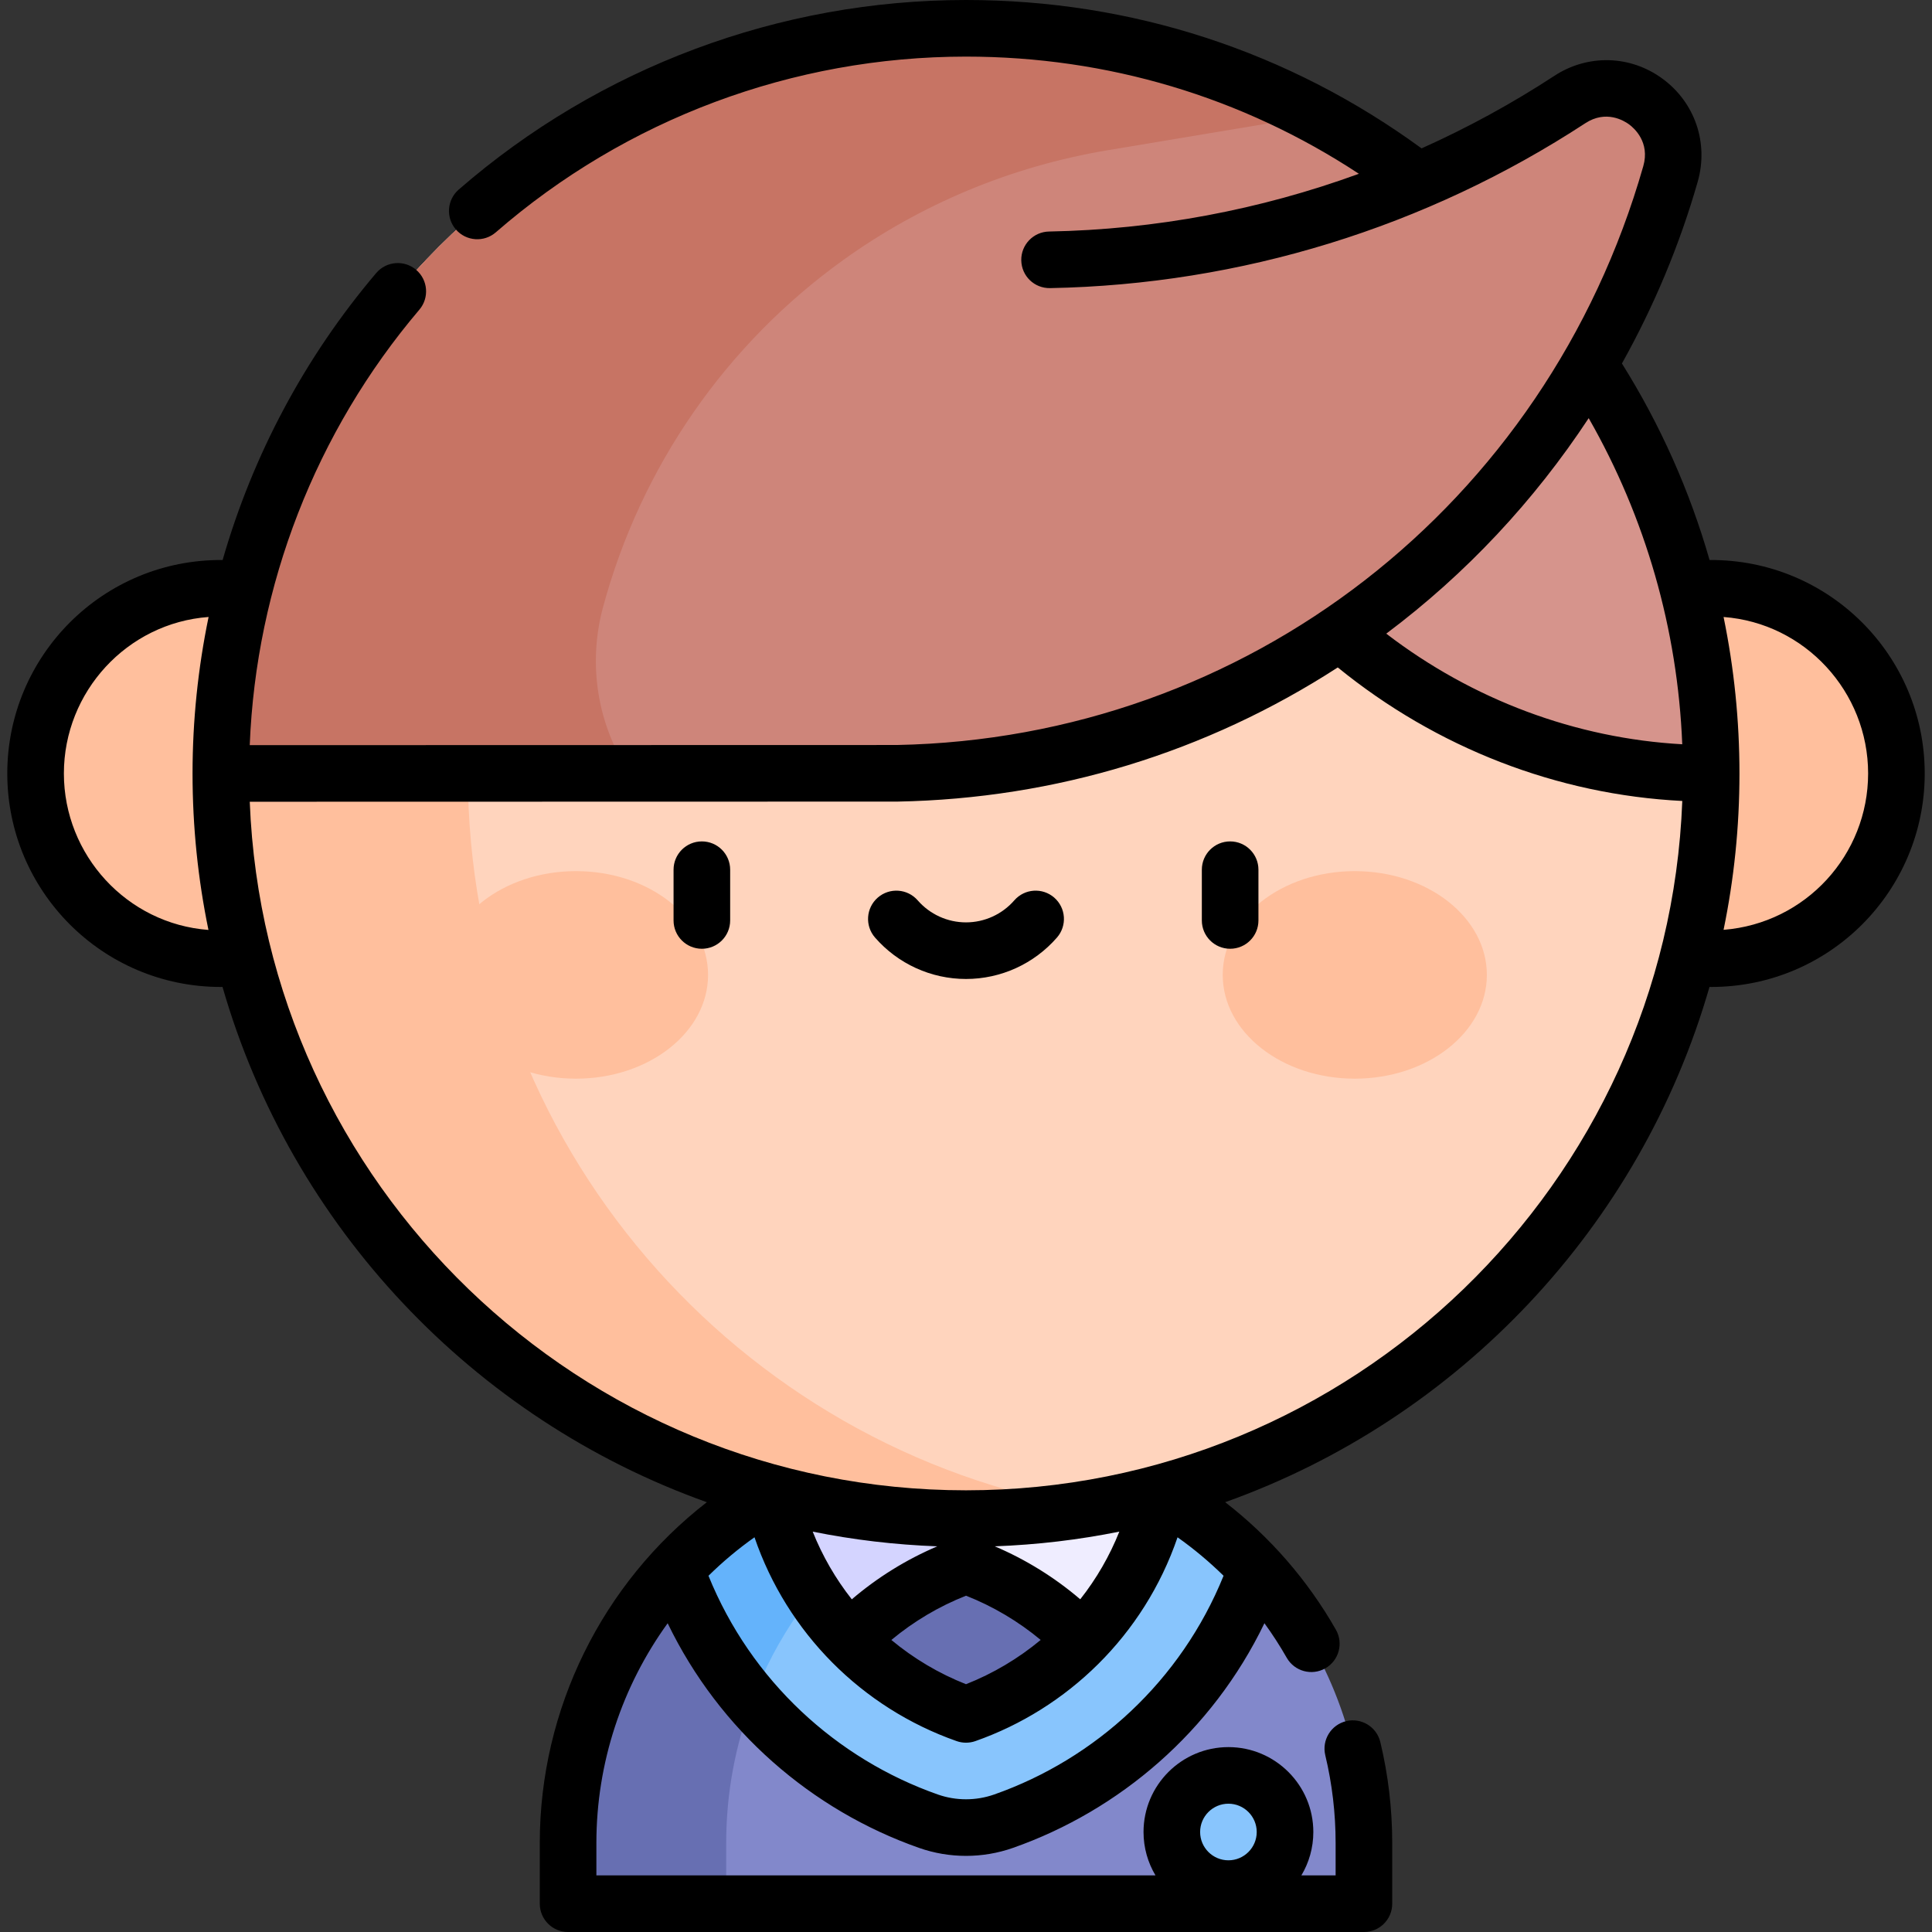 <svg id="Capa_1" enable-background="new 0 0 512 512" height="512" viewBox="0 0 512 512" width="512" xmlns="http://www.w3.org/2000/svg"><rect x="0" y="0" width="512" height="512" fill="#333333" stroke="none"/><g><g><path d="m338.235 421.906c-1.678-2.107-3.445-4.136-5.274-6.107-14.708-15.854-34.143-27.19-56.028-31.656-6.603-1.347-13.601-2.106-20.934-2.106-28.629 0-56.455 11.687-76.948 33.767-1.83 1.972-3.608 3.993-5.286 6.101-12.702 15.95-20.952 35.656-22.816 57.18-.266 3.075-.402 6.187-.402 9.33v16.085h41.902 63.551 105.454v-16.084c-.001-25.148-8.702-48.281-23.219-66.51z" fill="#8288cb"/><path d="m255.999 382.038c-28.629 0-56.455 11.687-76.948 33.767-1.83 1.972-3.608 3.993-5.286 6.101-12.702 15.95-20.952 35.656-22.816 57.18-.266 3.075-.402 6.187-.402 9.33v16.084h41.902v-16.084c0-13.263 2.444-25.967 6.872-37.698 12.716-33.683 41.923-59.281 77.612-66.574-6.603-1.348-13.601-2.106-20.934-2.106z" fill="#676fb2"/></g><g><path d="m276.933 384.144c-6.603-1.347-13.601-2.106-20.934-2.106-28.629 0-56.455 11.687-76.948 33.767 4.523 12.771 11.383 24.599 20.27 34.913 1.4 1.625 2.838 3.221 4.337 4.768 11.782 12.158 26.443 21.547 42.399 27.152 6.435 2.261 13.449 2.261 19.885 0 15.958-5.606 30.625-14.998 42.412-27.162 11.018-11.37 19.372-24.898 24.607-39.678-14.708-15.852-34.143-27.189-56.028-31.654z" fill="#88c5fd"/><path d="m276.933 384.144c-6.603-1.347-13.601-2.106-20.934-2.106-28.629 0-56.455 11.687-76.948 33.767 4.523 12.771 11.383 24.599 20.27 34.913 12.716-33.683 41.922-59.281 77.612-66.574z" fill="#64b3fb"/></g><g><path d="m256 365.89-51.536 29.754c3.151 14.931 10.458 28.357 20.738 38.965 8.465 8.735 18.943 15.561 30.798 19.726 11.858-4.166 22.342-10.995 30.81-19.734 10.28-10.608 17.587-24.032 20.738-38.96z" fill="#efedff"/><path d="m204.464 395.644c3.151 14.931 10.458 28.357 20.738 38.965 8.465 8.735 18.943 15.561 30.798 19.726v-88.445z" fill="#d4d4ff"/><path d="m256 454.334c11.858-4.166 22.342-10.995 30.81-19.734-8.465-8.735-18.943-15.561-30.798-19.726-11.858 4.166-22.342 10.995-30.81 19.734 8.464 8.736 18.943 15.562 30.798 19.726z" fill="#676fb2"/></g><g fill="#ffbf9d"><circle cx="58.526" cy="204.976" r="49.096"/><circle cx="453.474" cy="204.976" r="49.096"/></g><g><path d="m311.358 394.57c82.114-23.936 142.115-99.754 142.115-189.595 0-97.913-71.258-179.182-164.745-194.776-10.646-1.776-21.581-2.7-32.731-2.7-109.058.001-197.471 88.413-197.471 197.477 0 89.84 60.002 165.658 142.114 189.595 17.566 5.121 36.139 7.878 55.359 7.878 11.151 0 22.085-.928 32.731-2.707 7.702-1.289 15.254-3.022 22.628-5.172z" fill="#ffd4bd"/><path d="m123.987 204.976c0-97.911 71.262-179.18 164.742-194.776-10.646-1.776-21.581-2.7-32.731-2.7-109.059 0-197.472 88.413-197.472 197.476 0 89.84 60.002 165.658 142.114 189.595 17.566 5.121 36.139 7.878 55.359 7.878 11.151 0 22.085-.928 32.731-2.707-93.481-15.597-164.743-96.858-164.743-194.766z" fill="#ffbf9d"/></g><g fill="#ffbf9d"><ellipse cx="152.643" cy="258.359" rx="35" ry="27.5"/><ellipse cx="359.034" cy="258.359" rx="35" ry="27.5"/></g><circle cx="325.545" cy="485.5" fill="#88c5fd" r="15"/><g><path d="m453.474 204.963c-.003-40.011-11.904-77.246-32.36-108.35-9.094-13.827-19.882-26.439-32.062-37.552l-42.916 100.009c27.558 28.392 66.334 45.887 107.338 45.893z" fill="#d6948c"/><path d="m416.024 26.375c-12.709 8.308-26.176 15.529-40.279 21.561-24.99-19.083-54.676-32.341-87.016-37.736-10.646-1.776-21.581-2.7-32.731-2.7-56.313 0-107.124 23.575-143.098 61.392-33.694 35.42-54.373 83.335-54.374 136.081l179.208-.04c97.853-1.846 179.23-68.868 204.963-158.828 4.515-15.787-12.929-28.715-26.673-19.73z" fill="#ce857a"/><path d="m288.729 10.2c-10.646-1.776-21.581-2.7-32.731-2.7-56.313 0-107.124 23.575-143.098 61.392-33.694 35.42-54.373 83.335-54.374 136.081l108.342-.024c-8.58-12.938-11.116-28.939-7.085-43.931 10.076-37.477 32.778-69.92 63.745-92.151 20.257-14.542 44.041-24.722 70.137-29.075l55.054-9.185c-18.45-9.834-38.633-16.845-59.99-20.407z" fill="#c77464"/></g><g><path d="m186 222.981c-4.142 0-7.5 3.358-7.5 7.5v13.451c0 4.142 3.358 7.5 7.5 7.5s7.5-3.358 7.5-7.5v-13.451c0-4.142-3.358-7.5-7.5-7.5z"/><path d="m326 222.981c-4.142 0-7.5 3.358-7.5 7.5v13.451c0 4.142 3.358 7.5 7.5 7.5 4.143 0 7.5-3.358 7.5-7.5v-13.451c0-4.142-3.358-7.5-7.5-7.5z"/><path d="m279.383 237.877c-3.123-2.721-7.86-2.396-10.582.727-3.232 3.708-7.897 5.835-12.801 5.835s-9.569-2.127-12.801-5.835c-2.722-3.123-7.459-3.447-10.582-.727-3.123 2.722-3.448 7.459-.727 10.582 6.082 6.978 14.869 10.98 24.109 10.98s18.028-4.002 24.109-10.98c2.722-3.123 2.397-7.86-.725-10.582z"/><path d="m453.052 148.407c-5.237-18.278-13.024-35.794-23.225-52.08 8.503-15.221 15.285-31.398 20.08-48.16 2.933-10.253-.71-20.959-9.28-27.276-8.544-6.298-19.813-6.608-28.707-.793-11.259 7.36-23.026 13.778-35.19 19.222-35.222-25.739-76.867-39.32-120.732-39.32-49.434 0-97.178 17.843-134.438 50.243-3.125 2.718-3.456 7.456-.738 10.581 2.719 3.127 7.457 3.455 10.581.738 34.53-30.026 78.779-46.562 124.595-46.562 37.477 0 73.198 10.701 104.121 31.055-26.196 9.56-53.912 14.768-82.115 15.301-4.141.078-7.435 3.499-7.357 7.64s3.449 7.427 7.64 7.357c50.518-.953 99.565-16.064 141.839-43.7 5.495-3.593 10.267-.669 11.601.313 1.342.989 5.579 4.711 3.758 11.077-25.738 89.979-105.231 151.614-197.824 153.39l-171.479.039c1.676-42.334 17.484-83.059 44.953-115.403 2.681-3.157 2.295-7.89-.862-10.572-3.158-2.681-7.891-2.295-10.571.862-18.935 22.295-32.728 48.281-40.701 76.049-31.725-.249-57.071 25.388-57.071 56.568 0 31.081 25.167 56.582 56.623 56.581.139 0 .278-.012.417-.013 18.267 63.531 66.503 114.494 128.348 136.555-27.633 21.417-44.271 54.745-44.271 90.318v16.083c0 4.142 3.358 7.5 7.5 7.5h210.907c4.143 0 7.5-3.358 7.5-7.5v-16.084c0-9.031-1.061-18.032-3.153-26.754-.967-4.028-5.014-6.509-9.043-5.543-4.027.966-6.51 5.015-5.543 9.042 1.817 7.577 2.739 15.401 2.739 23.255v8.584h-9.078c2.011-3.368 3.171-7.3 3.171-11.5 0-12.407-10.094-22.5-22.5-22.5s-22.5 10.093-22.5 22.5c0 4.2 1.16 8.132 3.171 11.5h-148.17v-8.584c0-21.244 6.828-41.566 18.89-58.239 13.785 28.528 38.216 49.555 66.635 59.538 8.032 2.821 16.857 2.81 24.857 0 28.189-9.902 52.835-30.87 66.658-59.543 2.126 2.932 4.104 5.98 5.907 9.146 2.052 3.604 6.633 4.855 10.229 2.807 3.6-2.049 4.856-6.629 2.807-10.229-7.481-13.141-17.48-24.614-29.344-33.8 61.844-22.061 110.079-73.024 128.346-136.553.138.001.277.013.415.013 31.489 0 56.624-25.531 56.624-56.581-.002-31.285-25.446-56.788-57.02-56.568zm-127.507 329.593c4.136 0 7.5 3.364 7.5 7.5s-3.364 7.5-7.5 7.5-7.5-3.364-7.5-7.5 3.364-7.5 7.5-7.5zm95.475-367.185c15.084 26.373 23.567 55.906 24.794 86.425-28.251-1.575-55.578-11.791-78.442-29.315 21.174-15.867 39.19-35.174 53.648-57.11zm-404.09 94.161c0-21.635 16.742-39.879 38.348-41.471-2.804 13.563-4.253 27.455-4.253 41.471 0 14.202 1.454 28.071 4.218 41.467-21.588-1.611-38.313-19.837-38.313-41.467zm239.082 217.9c7.152 2.818 13.86 6.799 19.78 11.724-5.924 4.929-12.636 8.913-19.792 11.732-7.152-2.818-13.86-6.799-19.78-11.724 5.924-4.928 12.636-8.913 19.792-11.732zm30.264.954c-6.781-5.796-14.453-10.553-22.653-14.038 11.256-.414 22.285-1.73 33.011-3.896-2.565 6.435-6.049 12.473-10.358 17.934zm-60.541.009c-4.309-5.463-7.794-11.502-10.36-17.94 10.73 2.166 21.763 3.482 33.023 3.894-8.203 3.486-15.878 8.246-22.663 14.046zm37.721 51.724c-4.807 1.689-10.104 1.689-14.913 0-26.774-9.405-49.477-30.061-60.789-57.966 3.762-3.7 7.833-7.119 12.194-10.204 8.651 25.296 28.434 45.189 53.566 54.018 1.607.565 3.362.565 4.972 0 24.295-8.534 44.647-27.923 53.574-54.01 4.338 3.068 8.412 6.482 12.194 10.194-11.277 27.852-33.956 48.539-60.798 57.968zm-7.458-80.615c-102.24 0-185.86-81.188-189.811-182.477l171.549-.039c.046 0 .093 0 .14-.001 41.905-.79 81.825-13.02 116.649-35.552 26.205 21.337 58.181 33.723 91.297 35.386-3.847 101.385-87.512 182.683-189.824 182.683zm200.765-148.532c2.76-13.388 4.212-27.248 4.212-41.44 0-14.037-1.424-27.918-4.209-41.466 21.583 1.617 38.305 19.833 38.305 41.466-.001 21.559-16.521 39.707-38.308 41.44z"/></g></g></svg>